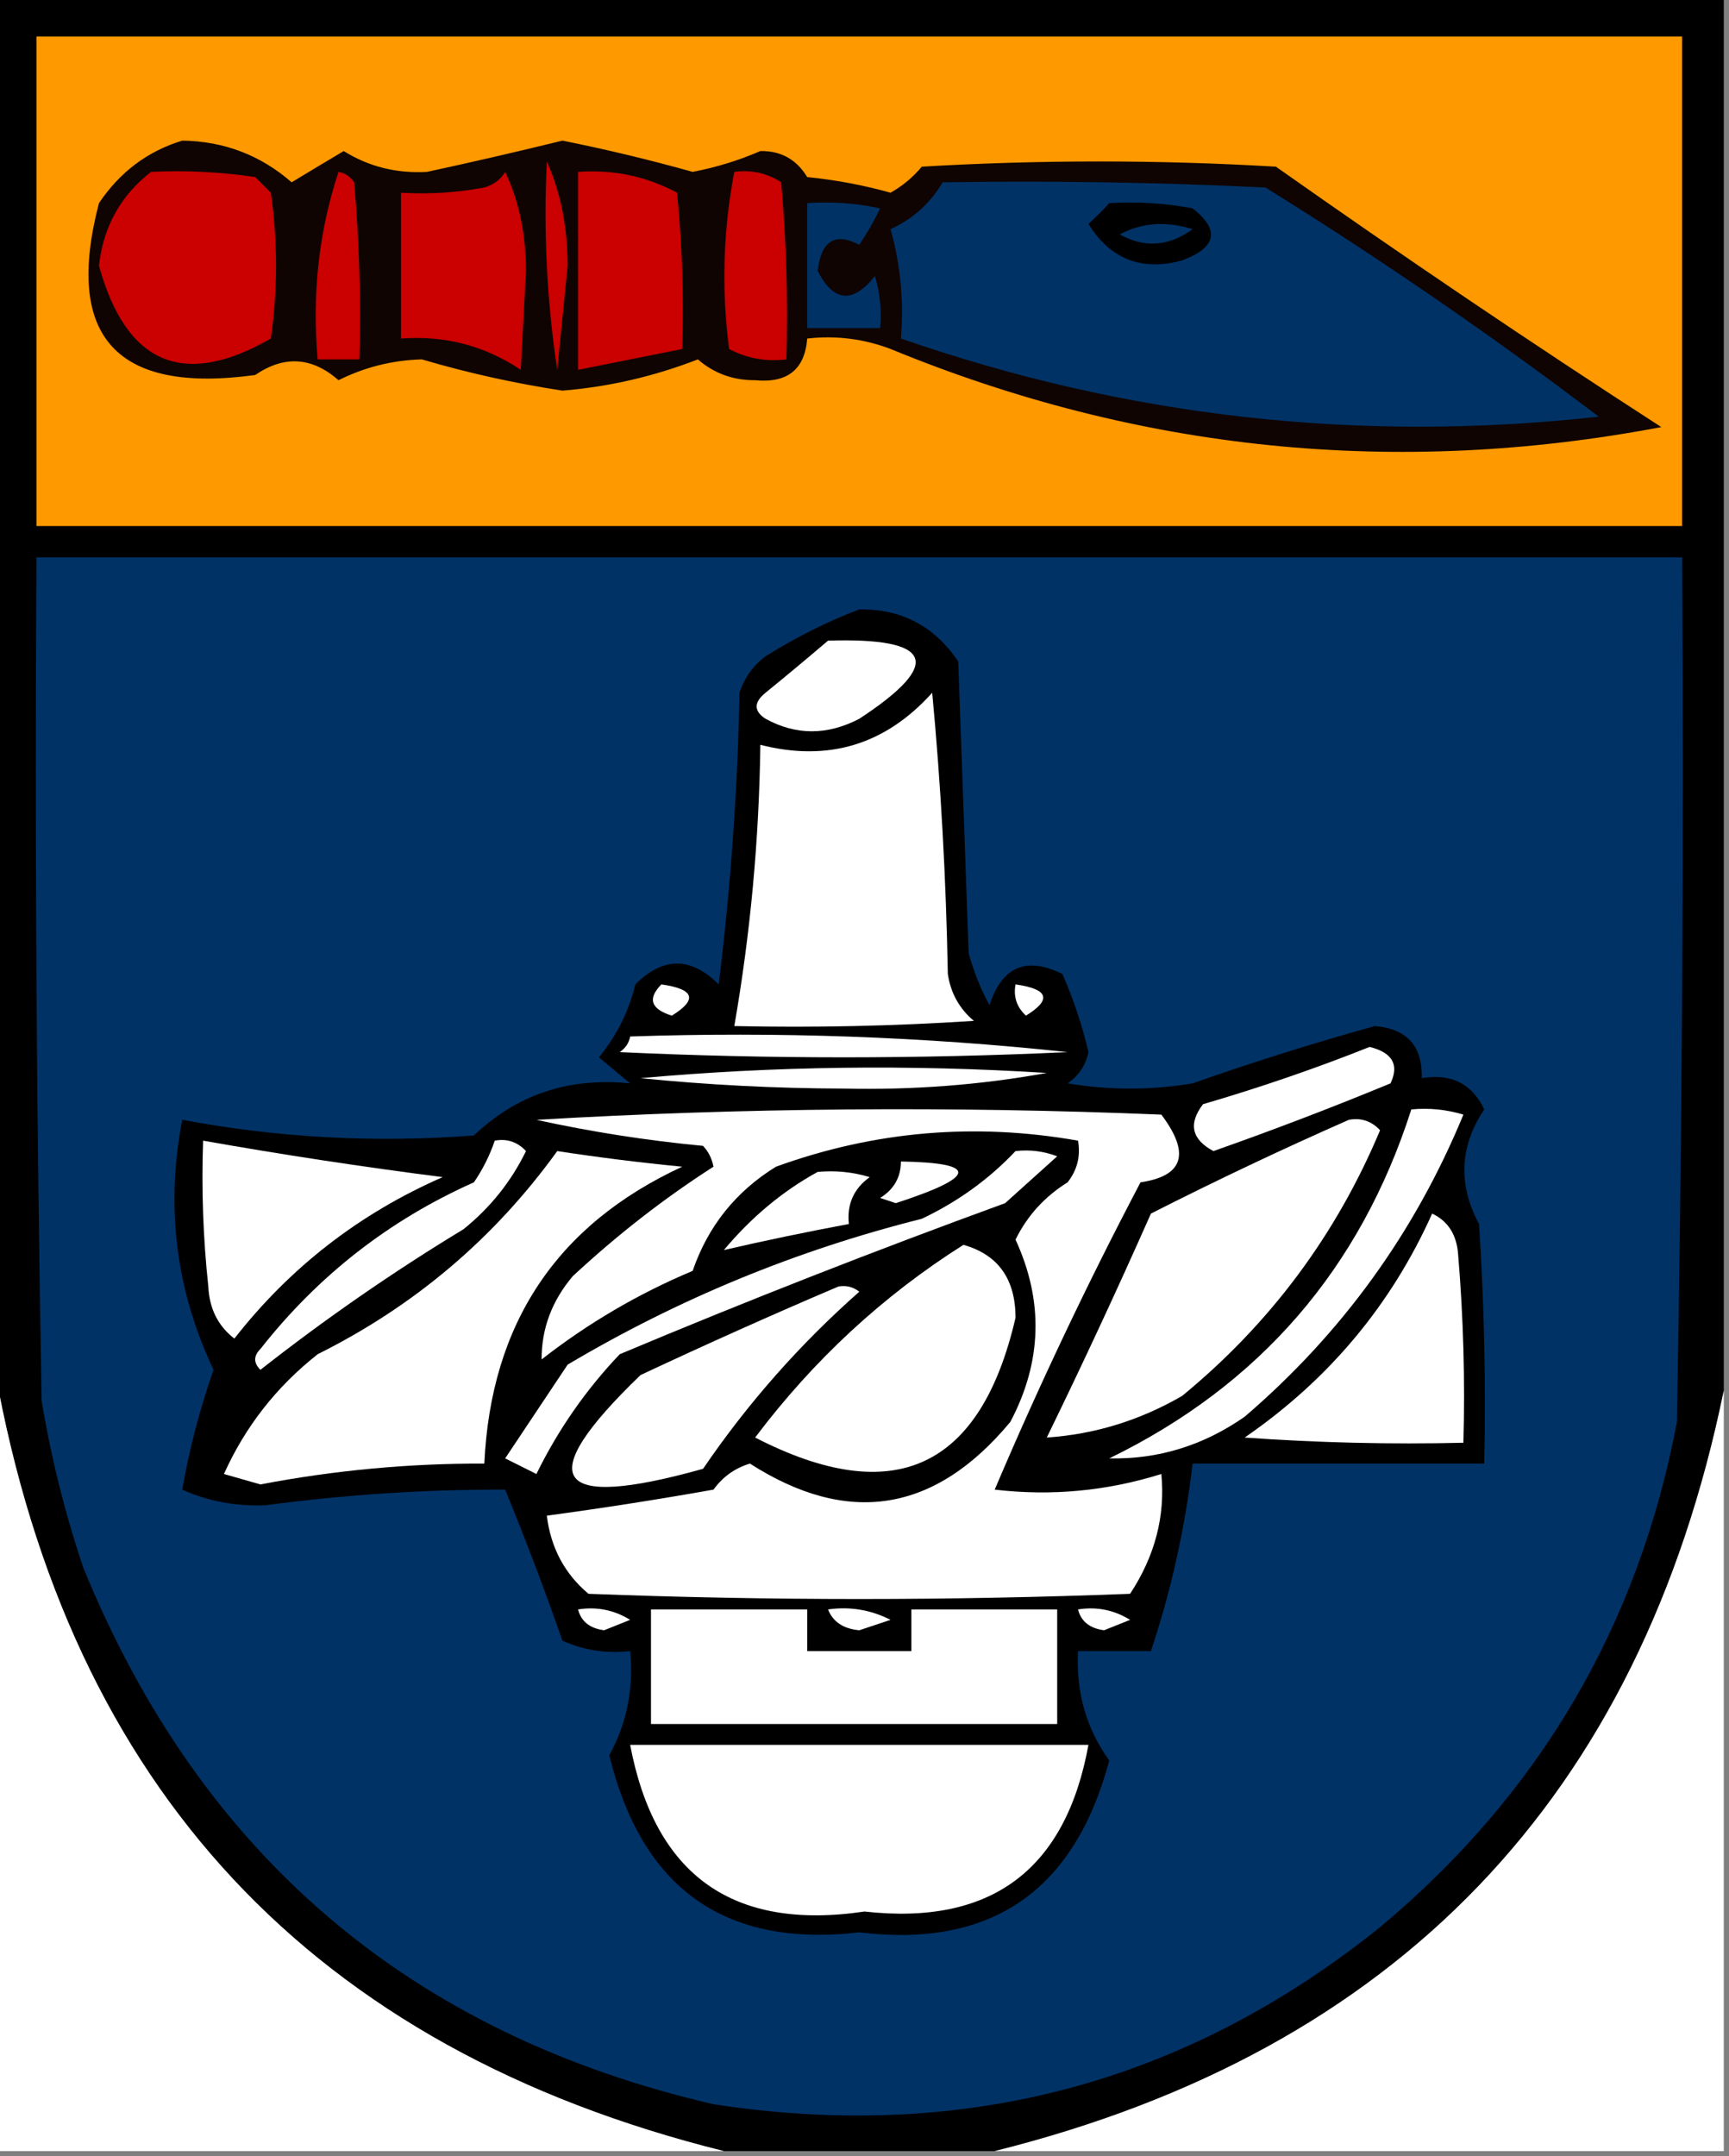 <?xml version="1.0" encoding="UTF-8"?>
<!DOCTYPE svg PUBLIC "-//W3C//DTD SVG 1.1//EN" "http://www.w3.org/Graphics/SVG/1.1/DTD/svg11.dtd">
<svg xmlns="http://www.w3.org/2000/svg" version="1.1" width="166px" height="207px" style="shape-rendering:geometricPrecision; text-rendering:geometricPrecision; image-rendering:optimizeQuality; fill-rule:evenodd; clip-rule:evenodd" xmlns:xlink="http://www.w3.org/1999/xlink">
<rect width="100%" height="100%" fill="#808080" stroke="none"/>
<g><path style="opacity:1" fill="#000000" d="M -0.5,-0.5 C 54.833,-0.5 110.167,-0.5 165.5,-0.5C 165.5,44.167 165.5,88.833 165.5,133.5C 157.475,172.524 134.142,196.858 95.5,206.5C 86.833,206.5 78.167,206.5 69.5,206.5C 30.006,196.67 6.673,171.67 -0.5,131.5C -0.5,87.5 -0.5,43.5 -0.5,-0.5 Z"/></g>
<g><path style="opacity:1" fill="#fe9900" d="M 3.5,3.5 C 56.167,3.5 108.833,3.5 161.5,3.5C 161.5,19.167 161.5,34.833 161.5,50.5C 108.833,50.5 56.167,50.5 3.5,50.5C 3.5,34.833 3.5,19.167 3.5,3.5 Z"/></g>
<g><path style="opacity:1" fill="#0f0401" d="M 17.5,13.5 C 21.505,13.556 25.005,14.89 28,17.5C 29.677,16.484 31.343,15.484 33,14.5C 35.398,15.999 38.065,16.666 41,16.5C 45.299,15.571 49.633,14.571 54,13.5C 58.185,14.338 62.352,15.338 66.5,16.5C 68.754,16.069 70.921,15.403 73,14.5C 74.971,14.468 76.471,15.302 77.5,17C 80.224,17.27 82.891,17.77 85.5,18.5C 86.646,17.855 87.646,17.022 88.5,16C 99.833,15.333 111.167,15.333 122.5,16C 134.661,24.581 146.994,32.914 159.5,41C 134.043,45.821 109.377,43.321 85.5,33.5C 82.913,32.52 80.247,32.187 77.5,32.5C 77.27,35.465 75.603,36.798 72.5,36.5C 70.389,36.514 68.555,35.847 67,34.5C 62.809,36.131 58.476,37.131 54,37.5C 49.416,36.803 44.916,35.803 40.5,34.5C 37.68,34.578 35.013,35.245 32.5,36.5C 29.956,34.262 27.289,34.095 24.5,36C 11.155,37.829 6.156,32.329 9.5,19.5C 11.517,16.506 14.184,14.506 17.5,13.5 Z"/></g>
<g><path style="opacity:1" fill="#cb0000" d="M 52.5,15.5 C 53.82,18.428 54.486,21.761 54.5,25.5C 54.167,28.833 53.833,32.167 53.5,35.5C 52.503,28.866 52.17,22.2 52.5,15.5 Z"/></g>
<g><path style="opacity:1" fill="#cb0000" d="M 14.5,16.5 C 17.85,16.335 21.183,16.502 24.5,17C 25,17.5 25.5,18 26,18.5C 26.667,23.167 26.667,27.833 26,32.5C 17.614,37.31 12.114,34.977 9.5,25.5C 9.921,21.76 11.588,18.76 14.5,16.5 Z"/></g>
<g><path style="opacity:1" fill="#cb0000" d="M 32.5,16.5 C 33.117,16.611 33.617,16.944 34,17.5C 34.499,23.157 34.666,28.824 34.5,34.5C 33.167,34.5 31.833,34.5 30.5,34.5C 29.947,28.208 30.614,22.208 32.5,16.5 Z"/></g>
<g><path style="opacity:1" fill="#cb0000" d="M 48.5,16.5 C 49.818,19.258 50.485,22.424 50.5,26C 50.333,29.167 50.167,32.333 50,35.5C 46.525,33.182 42.692,32.182 38.5,32.5C 38.5,27.833 38.5,23.167 38.5,18.5C 41.187,18.664 43.854,18.497 46.5,18C 47.416,17.722 48.083,17.222 48.5,16.5 Z"/></g>
<g><path style="opacity:1" fill="#cb0000" d="M 55.5,16.5 C 58.883,16.257 62.049,16.924 65,18.5C 65.499,23.489 65.666,28.489 65.5,33.5C 62.167,34.167 58.833,34.833 55.5,35.5C 55.5,29.167 55.5,22.833 55.5,16.5 Z"/></g>
<g><path style="opacity:1" fill="#cb0000" d="M 70.5,16.5 C 72.144,16.287 73.644,16.62 75,17.5C 75.499,23.157 75.666,28.824 75.5,34.5C 73.533,34.739 71.7,34.406 70,33.5C 69.26,27.782 69.427,22.115 70.5,16.5 Z"/></g>
<g><path style="opacity:1" fill="#003266" d="M 90.5,17.5 C 100.839,17.334 111.172,17.5 121.5,18C 132.514,24.84 143.181,32.173 153.5,40C 130.538,42.544 108.205,40.044 86.5,32.5C 86.789,28.894 86.456,25.394 85.5,22C 87.66,21.004 89.327,19.504 90.5,17.5 Z"/></g>
<g><path style="opacity:1" fill="#003266" d="M 77.5,19.5 C 79.857,19.337 82.19,19.503 84.5,20C 83.929,21.205 83.262,22.372 82.5,23.5C 80.177,22.28 78.844,23.113 78.5,26C 80.039,29.007 81.872,29.174 84,26.5C 84.493,28.134 84.66,29.801 84.5,31.5C 82.167,31.5 79.833,31.5 77.5,31.5C 77.5,27.5 77.5,23.5 77.5,19.5 Z"/></g>
<g><path style="opacity:1" fill="#000000" d="M 106.5,19.5 C 109.187,19.336 111.854,19.503 114.5,20C 117.15,22.082 116.816,23.749 113.5,25C 109.619,26.058 106.619,24.892 104.5,21.5C 105.243,20.818 105.909,20.151 106.5,19.5 Z"/></g>
<g><path style="opacity:1" fill="#003266" d="M 107.5,22.5 C 109.628,21.371 111.961,21.204 114.5,22C 112.214,23.664 109.881,23.83 107.5,22.5 Z"/></g>
<g><path style="opacity:1" fill="#003266" d="M 3.5,53.5 C 56.167,53.5 108.833,53.5 161.5,53.5C 161.667,81.169 161.5,108.835 161,136.5C 157.309,156.044 147.809,172.211 132.5,185C 113.817,200.007 92.483,205.673 68.5,202C 39.435,195.267 19.269,178.101 8,150.5C 6.241,145.289 4.908,139.956 4,134.5C 3.5,107.502 3.333,80.502 3.5,53.5 Z"/></g>
<g><path style="opacity:1" fill="#000000" d="M 82.5,58.5 C 86.548,58.441 89.715,60.108 92,63.5C 92.333,72.833 92.667,82.167 93,91.5C 93.471,93.246 94.138,94.913 95,96.5C 96.198,92.786 98.531,91.786 102,93.5C 103.063,95.916 103.896,98.416 104.5,101C 104.241,102.261 103.574,103.261 102.5,104C 106.5,104.667 110.5,104.667 114.5,104C 120.285,101.96 126.119,100.127 132,98.5C 135.082,98.749 136.582,100.415 136.5,103.5C 139.323,103.025 141.323,104.025 142.5,106.5C 140.135,110.04 139.968,113.707 142,117.5C 142.5,125.159 142.666,132.826 142.5,140.5C 133.167,140.5 123.833,140.5 114.5,140.5C 113.782,146.65 112.449,152.65 110.5,158.5C 108.167,158.5 105.833,158.5 103.5,158.5C 103.298,162.46 104.298,165.96 106.5,169C 103.156,181.54 95.156,187.04 82.5,185.5C 69.631,186.993 61.631,181.327 58.5,168.5C 60.18,165.429 60.847,162.096 60.5,158.5C 58.208,158.756 56.041,158.423 54,157.5C 52.278,152.568 50.444,147.734 48.5,143C 40.822,142.976 33.155,143.476 25.5,144.5C 22.636,144.614 19.97,144.114 17.5,143C 18.178,139.113 19.178,135.28 20.5,131.5C 16.881,123.831 15.881,115.831 17.5,107.5C 26.754,109.231 36.087,109.731 45.5,109C 49.629,105.065 54.629,103.398 60.5,104C 59.5,103.167 58.5,102.333 57.5,101.5C 59.197,99.44 60.363,97.107 61,94.5C 63.667,91.833 66.333,91.833 69,94.5C 70.15,85.209 70.817,75.876 71,66.5C 71.465,65.069 72.299,63.903 73.5,63C 76.462,61.15 79.462,59.65 82.5,58.5 Z"/></g>
<g><path style="opacity:1" fill="#fefffe" d="M 79.5,61.5 C 89.606,61.185 90.606,63.685 82.5,69C 79.425,70.602 76.425,70.602 73.5,69C 72.359,68.259 72.359,67.425 73.5,66.5C 75.571,64.815 77.571,63.148 79.5,61.5 Z"/></g>
<g><path style="opacity:1" fill="#fefffe" d="M 89.5,66.5 C 90.33,75.324 90.83,84.324 91,93.5C 91.273,95.329 92.107,96.829 93.5,98C 85.841,98.5 78.174,98.666 70.5,98.5C 72.049,89.59 72.882,80.59 73,71.5C 79.512,73.163 85.012,71.496 89.5,66.5 Z"/></g>
<g><path style="opacity:1" fill="#fefffe" d="M 63.5,94.5 C 66.674,94.952 67.007,95.952 64.5,97.5C 62.481,96.867 62.147,95.867 63.5,94.5 Z"/></g>
<g><path style="opacity:1" fill="#fefffe" d="M 97.5,94.5 C 100.674,94.952 101.007,95.952 98.5,97.5C 97.614,96.675 97.281,95.675 97.5,94.5 Z"/></g>
<g><path style="opacity:1" fill="#fefffe" d="M 60.5,99.5 C 74.658,99.019 88.658,99.519 102.5,101C 88.167,101.667 73.833,101.667 59.5,101C 60.056,100.617 60.389,100.117 60.5,99.5 Z"/></g>
<g><path style="opacity:1" fill="#fefffe" d="M 131.5,100.5 C 133.687,101.049 134.354,102.215 133.5,104C 127.891,106.319 122.224,108.486 116.5,110.5C 114.404,109.38 114.07,107.88 115.5,106C 121.041,104.378 126.374,102.544 131.5,100.5 Z"/></g>
<g><path style="opacity:1" fill="#fefffe" d="M 61.5,103.5 C 74.327,102.34 87.327,102.173 100.5,103C 94.163,104.15 87.663,104.65 81,104.5C 74.423,104.481 67.923,104.148 61.5,103.5 Z"/></g>
<g><path style="opacity:1" fill="#fefffe" d="M 51.5,107.5 C 71.329,106.338 91.329,106.171 111.5,107C 114.305,110.724 113.638,112.891 109.5,113.5C 104.42,123.158 99.754,132.991 95.5,143C 100.939,143.636 106.272,143.136 111.5,141.5C 111.889,145.532 110.889,149.366 108.5,153C 91.167,153.667 73.833,153.667 56.5,153C 54.214,151.083 52.88,148.583 52.5,145.5C 57.858,144.776 63.191,143.943 68.5,143C 69.399,141.764 70.566,140.93 72,140.5C 81.43,146.54 89.763,145.207 97,136.5C 100.05,130.731 100.216,124.897 97.5,119C 98.628,116.704 100.295,114.871 102.5,113.5C 103.429,112.311 103.762,110.978 103.5,109.5C 93.592,107.75 83.925,108.583 74.5,112C 70.644,114.378 67.977,117.711 66.5,122C 61.288,124.189 56.455,127.023 52,130.5C 51.99,127.537 52.99,124.871 55,122.5C 59.295,118.514 63.795,115.014 68.5,112C 68.355,111.228 68.022,110.561 67.5,110C 62.103,109.487 56.77,108.653 51.5,107.5 Z"/></g>
<g><path style="opacity:1" fill="#fefffe" d="M 135.5,106.5 C 137.199,106.34 138.866,106.506 140.5,107C 135.82,118.347 128.82,128.013 119.5,136C 115.533,138.768 111.2,140.102 106.5,140C 120.934,132.97 130.6,121.804 135.5,106.5 Z"/></g>
<g><path style="opacity:1" fill="#fefffe" d="M 129.5,107.5 C 130.675,107.281 131.675,107.614 132.5,108.5C 128.285,118.552 121.952,127.052 113.5,134C 109.435,136.356 105.102,137.689 100.5,138C 103.945,130.939 107.279,123.773 110.5,116.5C 116.816,113.293 123.149,110.293 129.5,107.5 Z"/></g>
<g><path style="opacity:1" fill="#fefffe" d="M 19.5,109.5 C 27.125,110.848 34.791,112.014 42.5,113C 34.526,116.486 27.859,121.653 22.5,128.5C 20.931,127.286 20.098,125.619 20,123.5C 19.501,118.845 19.334,114.179 19.5,109.5 Z"/></g>
<g><path style="opacity:1" fill="#fefffe" d="M 47.5,109.5 C 48.675,109.281 49.675,109.614 50.5,110.5C 49.07,113.433 47.07,115.933 44.5,118C 37.724,122.11 31.224,126.61 25,131.5C 24.333,130.833 24.333,130.167 25,129.5C 30.543,122.451 37.376,117.118 45.5,113.5C 46.362,112.234 47.029,110.901 47.5,109.5 Z"/></g>
<g><path style="opacity:1" fill="#fefffe" d="M 53.5,110.5 C 57.472,111.108 61.472,111.608 65.5,112C 53.456,117.568 47.123,127.068 46.5,140.5C 39.273,140.475 32.106,141.142 25,142.5C 23.833,142.167 22.667,141.833 21.5,141.5C 23.546,136.95 26.546,133.117 30.5,130C 39.804,125.36 47.471,118.86 53.5,110.5 Z"/></g>
<g><path style="opacity:1" fill="#fefffe" d="M 97.5,110.5 C 98.873,110.343 100.207,110.51 101.5,111C 99.833,112.5 98.167,114 96.5,115.5C 84.026,120.046 71.692,124.879 59.5,130C 56.249,133.419 53.582,137.253 51.5,141.5C 50.5,141 49.5,140.5 48.5,140C 50.5,137 52.5,134 54.5,131C 65.129,124.688 76.462,120.021 88.5,117C 91.961,115.357 94.961,113.19 97.5,110.5 Z"/></g>
<g><path style="opacity:1" fill="#fefffe" d="M 86.5,111.5 C 93.995,111.624 93.828,112.958 86,115.5C 85.5,115.333 85,115.167 84.5,115C 85.823,114.184 86.489,113.017 86.5,111.5 Z"/></g>
<g><path style="opacity:1" fill="#fefffe" d="M 78.5,112.5 C 80.199,112.34 81.866,112.506 83.5,113C 81.963,114.11 81.296,115.61 81.5,117.5C 77.402,118.265 73.402,119.098 69.5,120C 72.129,116.854 75.129,114.354 78.5,112.5 Z"/></g>
<g><path style="opacity:1" fill="#fefffe" d="M 137.5,116.5 C 139.045,117.23 139.878,118.563 140,120.5C 140.499,126.491 140.666,132.491 140.5,138.5C 133.492,138.666 126.492,138.5 119.5,138C 127.558,132.452 133.558,125.285 137.5,116.5 Z"/></g>
<g><path style="opacity:1" fill="#fefffe" d="M 92.5,119.5 C 95.83,120.446 97.496,122.78 97.5,126.5C 94.136,141.014 85.802,144.847 72.5,138C 78.109,130.552 84.776,124.385 92.5,119.5 Z"/></g>
<g><path style="opacity:1" fill="#fefffe" d="M 80.5,123.5 C 81.239,123.369 81.906,123.536 82.5,124C 76.785,129.048 71.785,134.714 67.5,141C 53.064,145.044 51.064,142.044 61.5,132C 67.879,129.008 74.212,126.174 80.5,123.5 Z"/></g>
<g><path style="opacity:1" fill="#fefffe" d="M -0.5,131.5 C 6.673,171.67 30.006,196.67 69.5,206.5C 46.167,206.5 22.833,206.5 -0.5,206.5C -0.5,181.5 -0.5,156.5 -0.5,131.5 Z"/></g>
<g><path style="opacity:1" fill="#fefffe" d="M 165.5,133.5 C 165.5,157.833 165.5,182.167 165.5,206.5C 142.167,206.5 118.833,206.5 95.5,206.5C 134.142,196.858 157.475,172.524 165.5,133.5 Z"/></g>
<g><path style="opacity:1" fill="#fefffe" d="M 55.5,154.5 C 57.288,154.215 58.955,154.548 60.5,155.5C 59.667,155.833 58.833,156.167 58,156.5C 56.624,156.316 55.791,155.649 55.5,154.5 Z"/></g>
<g><path style="opacity:1" fill="#fefffe" d="M 62.5,154.5 C 67.5,154.5 72.5,154.5 77.5,154.5C 77.5,155.833 77.5,157.167 77.5,158.5C 80.833,158.5 84.167,158.5 87.5,158.5C 87.5,157.167 87.5,155.833 87.5,154.5C 92.167,154.5 96.833,154.5 101.5,154.5C 101.5,158.167 101.5,161.833 101.5,165.5C 88.5,165.5 75.5,165.5 62.5,165.5C 62.5,161.833 62.5,158.167 62.5,154.5 Z"/></g>
<g><path style="opacity:1" fill="#fefffe" d="M 79.5,154.5 C 81.604,154.201 83.604,154.534 85.5,155.5C 84.5,155.833 83.5,156.167 82.5,156.5C 80.97,156.36 79.97,155.693 79.5,154.5 Z"/></g>
<g><path style="opacity:1" fill="#fefffe" d="M 103.5,154.5 C 105.288,154.215 106.955,154.548 108.5,155.5C 107.667,155.833 106.833,156.167 106,156.5C 104.624,156.316 103.791,155.649 103.5,154.5 Z"/></g>
<g><path style="opacity:1" fill="#fefffe" d="M 60.5,167.5 C 75.167,167.5 89.833,167.5 104.5,167.5C 102.308,179.526 95.141,184.859 83,183.5C 70.374,185.374 62.874,180.041 60.5,167.5 Z"/></g>
</svg>
